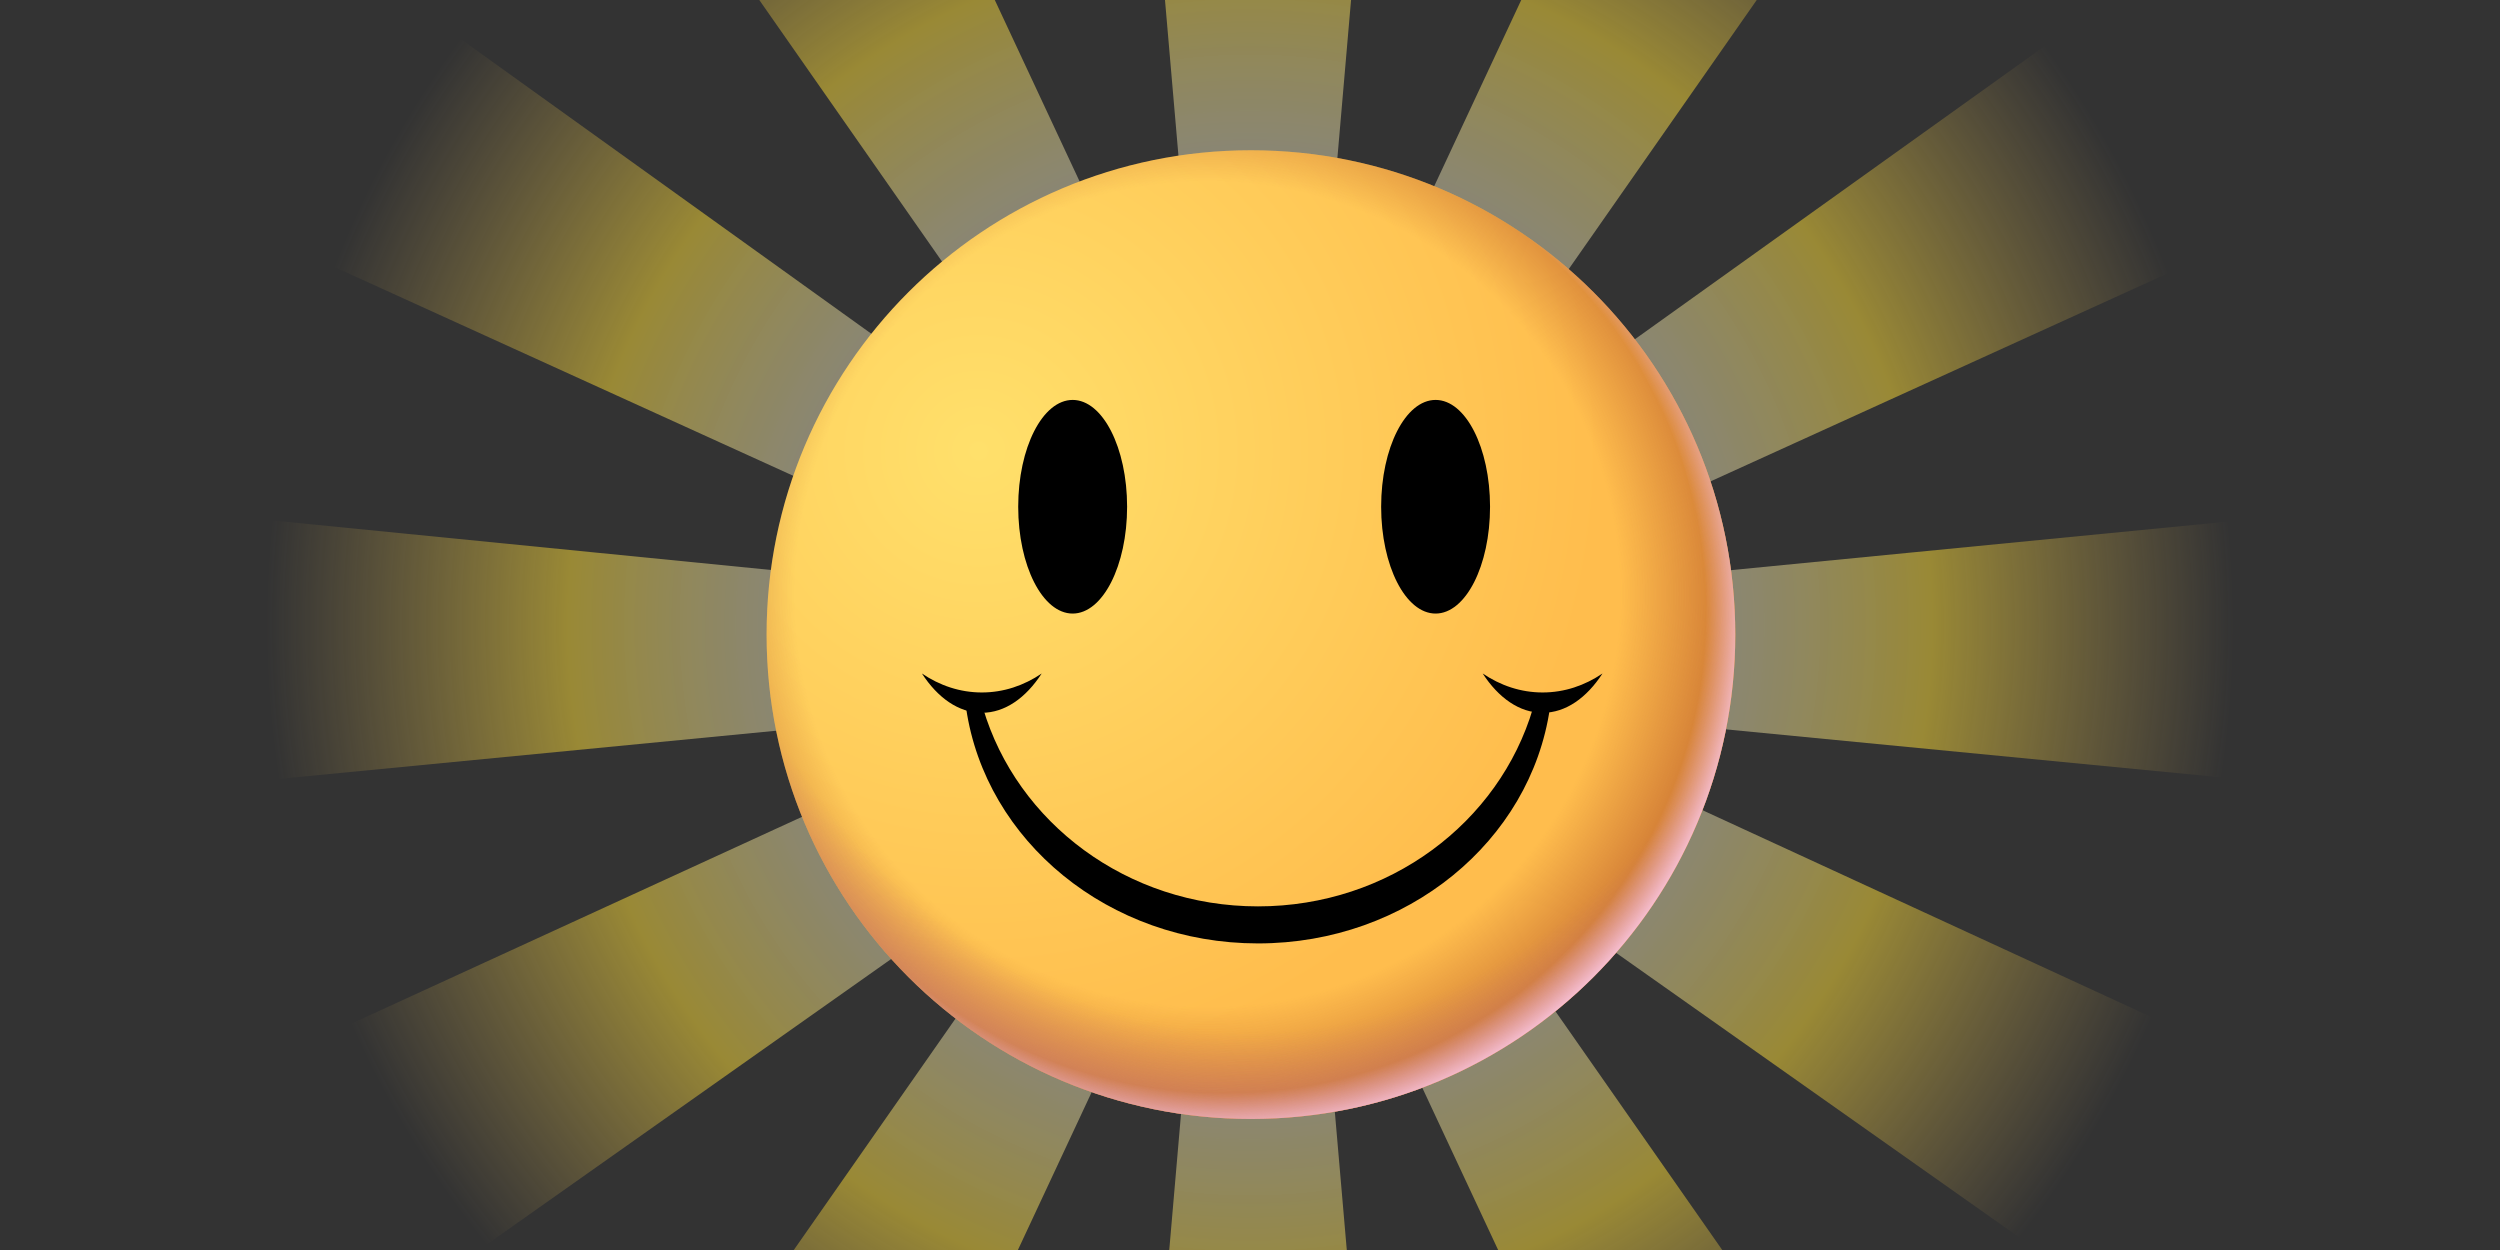 <svg viewBox="0 0 240 120" fill="none" xmlns="http://www.w3.org/2000/svg">
<rect x="0" y="0" width="240" height="120" fill="#333333" stroke="none"/>
<path d="M103.212 79.597L45.984 120H20.77V104.22L97.181 69.15L103.212 79.597ZM110.545 92.56L97.718 120H76.205L99.737 86.322L110.545 92.56ZM129.291 120H112.249L114.529 93.628H127.01L129.291 120ZM165.335 120H143.822L130.994 92.56L141.803 86.322L165.335 120ZM219.232 103.49V120H195.56L138.287 79.575L144.39 69.001L219.232 103.49ZM91.434 56.448V68.51L20.77 75.356V49.431L91.434 56.448ZM219.232 75.207L150.105 68.51V56.304L219.232 49.548V75.207ZM98.326 42.575L92.295 53.023L20.77 20.476V0H39.011L98.326 42.575ZM219.232 21.175L149.244 53.023L143.137 42.449L202.47 0H219.232V21.175ZM110.545 32.186L99.737 38.424L72.892 0H95.5L110.545 32.186ZM141.803 38.424L130.994 32.186L146.039 0H168.647L141.803 38.424ZM127.01 31.118H114.529L111.839 0H129.701L127.01 31.118Z" fill="url(#paint0_radial_9927_557)"/>
<path d="M73.592 60.923C73.592 86.602 94.409 107.42 120.089 107.42C145.769 107.42 166.587 86.602 166.587 60.923C166.587 35.243 145.769 14.425 120.089 14.425C94.409 14.425 73.592 35.243 73.592 60.923Z" fill="url(#paint1_radial_9927_557)"/>
<path d="M73.592 60.923C73.592 86.602 94.409 107.42 120.089 107.42C145.769 107.42 166.587 86.602 166.587 60.923C166.587 35.243 145.769 14.425 120.089 14.425C94.409 14.425 73.592 35.243 73.592 60.923Z" fill="url(#paint2_radial_9927_557)"/>
<path d="M73.592 60.923C73.592 86.602 94.409 107.42 120.089 107.42C145.769 107.42 166.587 86.602 166.587 60.923C166.587 35.243 145.769 14.425 120.089 14.425C94.409 14.425 73.592 35.243 73.592 60.923Z" fill="url(#paint3_radial_9927_557)"/>
<path d="M73.592 60.923C73.592 86.602 94.409 107.42 120.089 107.42C145.769 107.42 166.587 86.602 166.587 60.923C166.587 35.243 145.769 14.425 120.089 14.425C94.409 14.425 73.592 35.243 73.592 60.923Z" fill="url(#paint4_radial_9927_557)"/>
<path d="M108.202 48.647C108.202 54.311 105.862 58.902 102.975 58.902C100.088 58.902 97.748 54.311 97.748 48.647C97.748 42.984 100.088 38.393 102.975 38.393C105.862 38.393 108.202 42.984 108.202 48.647Z" fill="black"/>
<path d="M143.044 48.647C143.044 54.311 140.703 58.902 137.817 58.902C134.93 58.902 132.59 54.311 132.59 48.647C132.59 42.984 134.93 38.393 137.817 38.393C140.703 38.393 143.044 42.984 143.044 48.647Z" fill="black"/>
<path d="M153.838 64.656C152.322 66.992 150.312 68.428 148.091 68.428C145.87 68.428 143.856 66.994 142.34 64.656C144.042 65.812 146.001 66.477 148.091 66.477C150.18 66.477 152.136 65.811 153.838 64.656Z" fill="black"/>
<path d="M100.003 64.656C98.487 66.992 96.477 68.428 94.256 68.428C92.034 68.428 90.021 66.994 88.505 64.656C90.207 65.812 92.166 66.477 94.256 66.477C96.345 66.477 98.301 65.811 100.003 64.656Z" fill="black"/>
<path d="M148.793 67.973C146.942 80.729 135.101 90.568 120.767 90.568C106.434 90.567 94.597 80.729 92.746 67.973H94.369C97.603 78.954 108.191 87.011 120.767 87.012C133.344 87.012 143.936 78.955 147.171 67.973H148.793Z" fill="black"/>
<defs>
<radialGradient id="paint0_radial_9927_557" cx="0" cy="0" r="1" gradientUnits="userSpaceOnUse" gradientTransform="translate(120.001 60) rotate(41.302) scale(94.851 94.851)">
<stop offset="0.404" stop-color="white" stop-opacity="0.4"/>
<stop offset="0.693" stop-color="#FFDE37" stop-opacity="0.5"/>
<stop offset="1" stop-color="#FFCF63" stop-opacity="0"/>
</radialGradient>
<radialGradient id="paint1_radial_9927_557" cx="0" cy="0" r="1" gradientUnits="userSpaceOnUse" gradientTransform="translate(93.934 43.313) rotate(50.347) scale(59.853)">
<stop stop-color="#FFE06B"/>
<stop offset="1" stop-color="#FFBD4D"/>
</radialGradient>
<radialGradient id="paint2_radial_9927_557" cx="0" cy="0" r="1" gradientUnits="userSpaceOnUse" gradientTransform="translate(115.891 57.03) rotate(47.809) scale(75.486)">
<stop offset="0.526" stop-color="#AF4B23" stop-opacity="0"/>
<stop offset="0.677" stop-color="#AF4B23" stop-opacity="0.647"/>
<stop offset="0.777" stop-color="#AF4B23"/>
</radialGradient>
<radialGradient id="paint3_radial_9927_557" cx="0" cy="0" r="1" gradientUnits="userSpaceOnUse" gradientTransform="translate(120.089 25.047) rotate(90) scale(90.504 69.585)">
<stop offset="0.821" stop-color="#C3747F" stop-opacity="0"/>
<stop offset="1" stop-color="#C3747F"/>
</radialGradient>
<radialGradient id="paint4_radial_9927_557" cx="0" cy="0" r="1" gradientUnits="userSpaceOnUse" gradientTransform="translate(117.56 58.723) rotate(51.931) scale(50.651)">
<stop offset="0.915" stop-color="#FECBE6" stop-opacity="0"/>
<stop offset="1" stop-color="#FECBE6"/>
</radialGradient>
</defs>
</svg>
